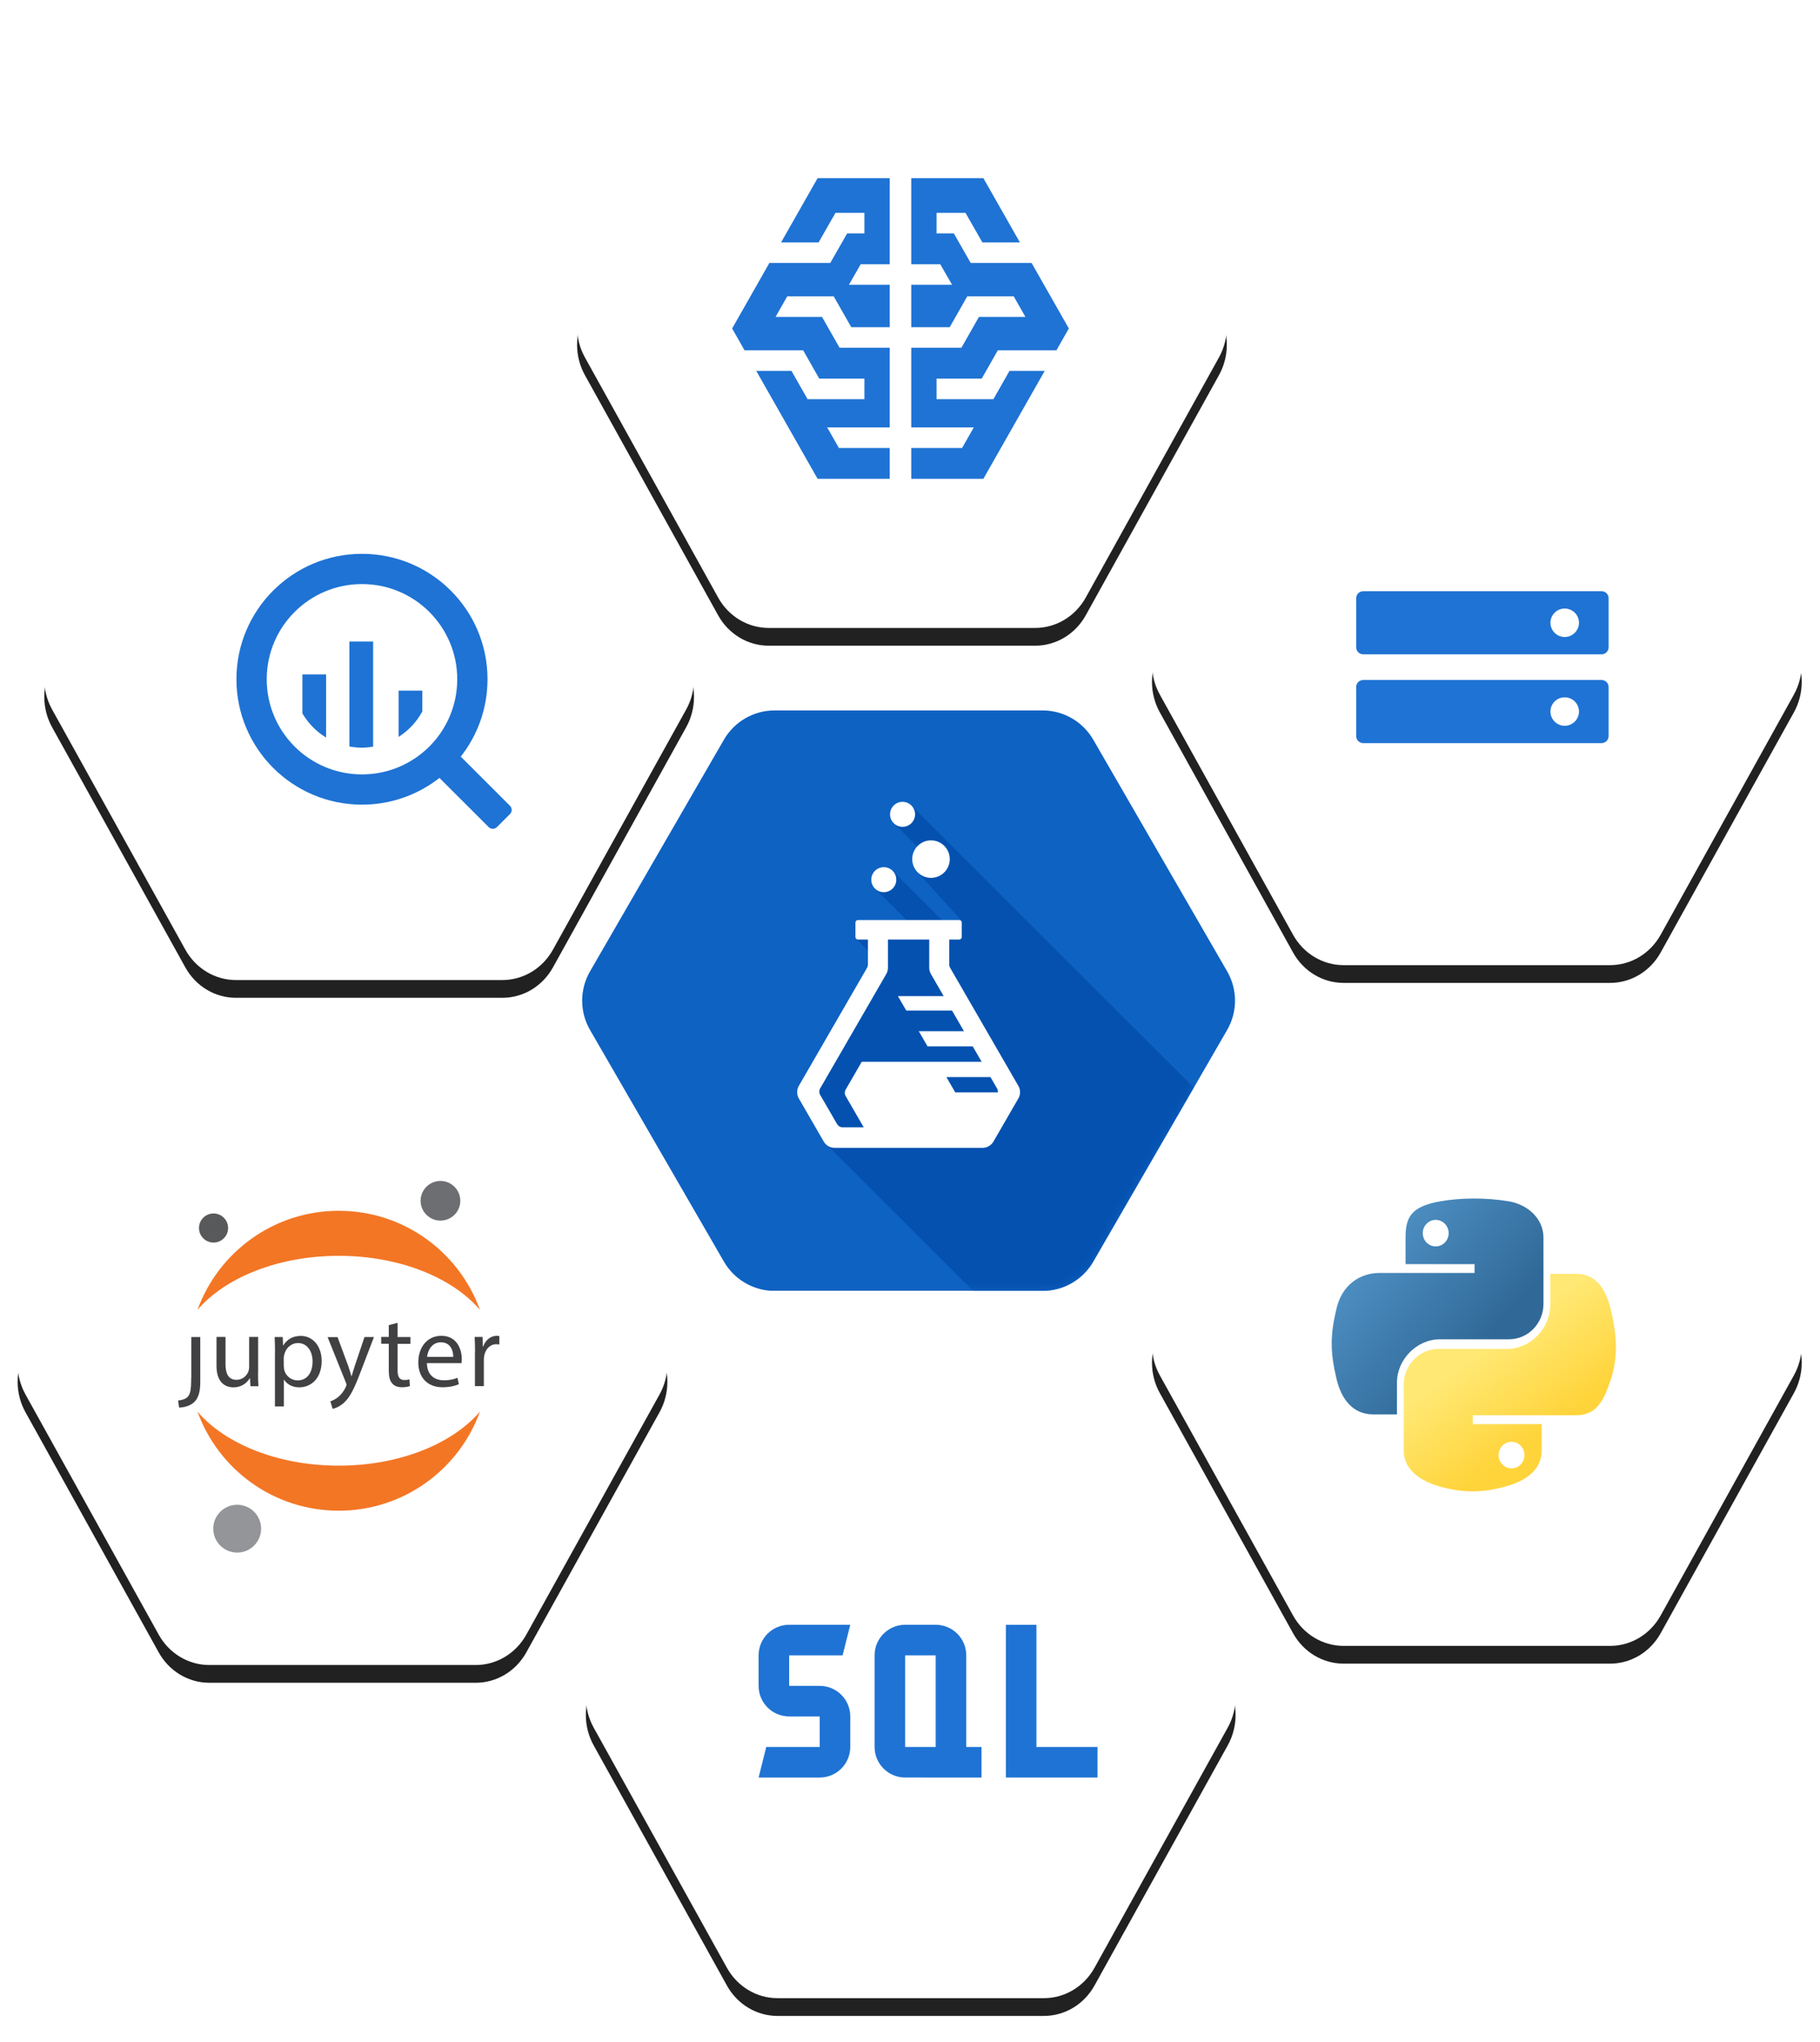 <?xml version="1.0" encoding="UTF-8"?>
<svg width="205px" height="230px" viewBox="0 0 205 230" version="1.1" xmlns="http://www.w3.org/2000/svg" xmlns:xlink="http://www.w3.org/1999/xlink">
    <!-- Generator: Sketch 42 (36781) - http://www.bohemiancoding.com/sketch -->
    <title>datalab-integrated</title>
    <desc>Created with Sketch.</desc>
    <defs>
        <path d="M15.89,64.375 L0.881,37.32 C-0.294,35.202 -0.294,32.594 0.881,30.477 L15.89,3.421 C17.064,1.304 19.235,0 21.584,0 L51.602,0 C53.95,0 56.121,1.304 57.295,3.421 L72.304,30.477 C73.479,32.594 73.479,35.202 72.304,37.32 L57.295,64.375 C56.121,66.492 53.95,67.797 51.602,67.797 L21.584,67.797 C19.235,67.797 17.064,66.492 15.89,64.375 L15.89,64.375 Z" id="path-1"></path>
        <filter x="-50%" y="-50%" width="200%" height="200%" filterUnits="objectBoundingBox" id="filter-2">
            <feOffset dx="0" dy="0" in="SourceAlpha" result="shadowOffsetOuter1"></feOffset>
            <feGaussianBlur stdDeviation="1" in="shadowOffsetOuter1" result="shadowBlurOuter1"></feGaussianBlur>
            <feColorMatrix values="0 0 0 0 0   0 0 0 0 0   0 0 0 0 0  0 0 0 0.24 0" type="matrix" in="shadowBlurOuter1" result="shadowMatrixOuter1"></feColorMatrix>
            <feOffset dx="0" dy="2" in="SourceAlpha" result="shadowOffsetOuter2"></feOffset>
            <feGaussianBlur stdDeviation="1" in="shadowOffsetOuter2" result="shadowBlurOuter2"></feGaussianBlur>
            <feColorMatrix values="0 0 0 0 0   0 0 0 0 0   0 0 0 0 0  0 0 0 0.18 0" type="matrix" in="shadowBlurOuter2" result="shadowMatrixOuter2"></feColorMatrix>
            <feMerge>
                <feMergeNode in="shadowMatrixOuter1"></feMergeNode>
                <feMergeNode in="shadowMatrixOuter2"></feMergeNode>
            </feMerge>
        </filter>
        <path d="M52.867,65.394 C55.053,65.247 57.037,64.022 58.143,62.109 L73.224,36.014 C74.404,33.972 74.404,31.456 73.224,29.414 L58.143,3.319 C56.963,1.277 54.782,0.02 52.422,0.02 L22.261,0.02 C19.901,0.02 17.72,1.277 16.54,3.319 L1.459,29.414 C0.279,31.456 0.279,33.972 1.459,36.014 L16.54,62.109 C17.646,64.022 19.629,65.247 21.816,65.394 L52.867,65.394" id="path-3"></path>
        <path d="M15.89,64.375 L0.881,37.32 C-0.294,35.202 -0.294,32.594 0.881,30.477 L15.89,3.421 C17.064,1.304 19.235,0 21.584,0 L51.602,0 C53.95,0 56.121,1.304 57.295,3.421 L72.304,30.477 C73.479,32.594 73.479,35.202 72.304,37.32 L57.295,64.375 C56.121,66.492 53.95,67.797 51.602,67.797 L21.584,67.797 C19.235,67.797 17.064,66.492 15.89,64.375 L15.89,64.375 Z" id="path-5"></path>
        <filter x="-50%" y="-50%" width="200%" height="200%" filterUnits="objectBoundingBox" id="filter-6">
            <feOffset dx="0" dy="0" in="SourceAlpha" result="shadowOffsetOuter1"></feOffset>
            <feGaussianBlur stdDeviation="1" in="shadowOffsetOuter1" result="shadowBlurOuter1"></feGaussianBlur>
            <feColorMatrix values="0 0 0 0 0   0 0 0 0 0   0 0 0 0 0  0 0 0 0.24 0" type="matrix" in="shadowBlurOuter1" result="shadowMatrixOuter1"></feColorMatrix>
            <feOffset dx="0" dy="2" in="SourceAlpha" result="shadowOffsetOuter2"></feOffset>
            <feGaussianBlur stdDeviation="1" in="shadowOffsetOuter2" result="shadowBlurOuter2"></feGaussianBlur>
            <feColorMatrix values="0 0 0 0 0   0 0 0 0 0   0 0 0 0 0  0 0 0 0.18 0" type="matrix" in="shadowBlurOuter2" result="shadowMatrixOuter2"></feColorMatrix>
            <feMerge>
                <feMergeNode in="shadowMatrixOuter1"></feMergeNode>
                <feMergeNode in="shadowMatrixOuter2"></feMergeNode>
            </feMerge>
        </filter>
        <path d="M15.89,64.375 L0.881,37.32 C-0.294,35.202 -0.294,32.594 0.881,30.477 L15.89,3.421 C17.064,1.304 19.235,0 21.584,0 L51.602,0 C53.95,0 56.121,1.304 57.295,3.421 L72.304,30.477 C73.479,32.594 73.479,35.202 72.304,37.32 L57.295,64.375 C56.121,66.492 53.95,67.797 51.602,67.797 L21.584,67.797 C19.235,67.797 17.064,66.492 15.89,64.375 L15.89,64.375 Z" id="path-7"></path>
        <filter x="-50%" y="-50%" width="200%" height="200%" filterUnits="objectBoundingBox" id="filter-8">
            <feOffset dx="0" dy="0" in="SourceAlpha" result="shadowOffsetOuter1"></feOffset>
            <feGaussianBlur stdDeviation="1" in="shadowOffsetOuter1" result="shadowBlurOuter1"></feGaussianBlur>
            <feColorMatrix values="0 0 0 0 0   0 0 0 0 0   0 0 0 0 0  0 0 0 0.24 0" type="matrix" in="shadowBlurOuter1" result="shadowMatrixOuter1"></feColorMatrix>
            <feOffset dx="0" dy="2" in="SourceAlpha" result="shadowOffsetOuter2"></feOffset>
            <feGaussianBlur stdDeviation="1" in="shadowOffsetOuter2" result="shadowBlurOuter2"></feGaussianBlur>
            <feColorMatrix values="0 0 0 0 0   0 0 0 0 0   0 0 0 0 0  0 0 0 0.18 0" type="matrix" in="shadowBlurOuter2" result="shadowMatrixOuter2"></feColorMatrix>
            <feMerge>
                <feMergeNode in="shadowMatrixOuter1"></feMergeNode>
                <feMergeNode in="shadowMatrixOuter2"></feMergeNode>
            </feMerge>
        </filter>
        <path d="M91.89,65.31 L76.881,38.254 C75.706,36.137 75.706,33.529 76.881,31.412 L91.89,4.356 C93.064,2.239 95.235,0.935 97.584,0.935 L127.602,0.935 C129.95,0.935 132.121,2.239 133.295,4.356 L148.304,31.412 C149.479,33.529 149.479,36.137 148.304,38.254 L133.295,65.31 C132.121,67.427 129.95,68.731 127.602,68.731 L97.584,68.731 C95.235,68.731 93.064,67.427 91.89,65.31 L91.89,65.31 Z" id="path-9"></path>
        <filter x="-50%" y="-50%" width="200%" height="200%" filterUnits="objectBoundingBox" id="filter-10">
            <feOffset dx="0" dy="0" in="SourceAlpha" result="shadowOffsetOuter1"></feOffset>
            <feGaussianBlur stdDeviation="1" in="shadowOffsetOuter1" result="shadowBlurOuter1"></feGaussianBlur>
            <feColorMatrix values="0 0 0 0 0   0 0 0 0 0   0 0 0 0 0  0 0 0 0.24 0" type="matrix" in="shadowBlurOuter1" result="shadowMatrixOuter1"></feColorMatrix>
            <feOffset dx="0" dy="2" in="SourceAlpha" result="shadowOffsetOuter2"></feOffset>
            <feGaussianBlur stdDeviation="1" in="shadowOffsetOuter2" result="shadowBlurOuter2"></feGaussianBlur>
            <feColorMatrix values="0 0 0 0 0   0 0 0 0 0   0 0 0 0 0  0 0 0 0.18 0" type="matrix" in="shadowBlurOuter2" result="shadowMatrixOuter2"></feColorMatrix>
            <feMerge>
                <feMergeNode in="shadowMatrixOuter1"></feMergeNode>
                <feMergeNode in="shadowMatrixOuter2"></feMergeNode>
            </feMerge>
        </filter>
        <path d="M15.89,115.375 L0.881,88.32 C-0.294,86.202 -0.294,83.594 0.881,81.477 L15.89,54.421 C17.064,52.304 19.235,51 21.584,51 L51.602,51 C53.95,51 56.121,52.304 57.295,54.421 L72.304,81.477 C73.479,83.594 73.479,86.202 72.304,88.32 L57.295,115.375 C56.121,117.492 53.95,118.797 51.602,118.797 L21.584,118.797 C19.235,118.797 17.064,117.492 15.89,115.375 L15.89,115.375 Z" id="path-11"></path>
        <filter x="-50%" y="-50%" width="200%" height="200%" filterUnits="objectBoundingBox" id="filter-12">
            <feOffset dx="0" dy="0" in="SourceAlpha" result="shadowOffsetOuter1"></feOffset>
            <feGaussianBlur stdDeviation="1" in="shadowOffsetOuter1" result="shadowBlurOuter1"></feGaussianBlur>
            <feColorMatrix values="0 0 0 0 0   0 0 0 0 0   0 0 0 0 0  0 0 0 0.24 0" type="matrix" in="shadowBlurOuter1" result="shadowMatrixOuter1"></feColorMatrix>
            <feOffset dx="0" dy="2" in="SourceAlpha" result="shadowOffsetOuter2"></feOffset>
            <feGaussianBlur stdDeviation="1" in="shadowOffsetOuter2" result="shadowBlurOuter2"></feGaussianBlur>
            <feColorMatrix values="0 0 0 0 0   0 0 0 0 0   0 0 0 0 0  0 0 0 0.18 0" type="matrix" in="shadowBlurOuter2" result="shadowMatrixOuter2"></feColorMatrix>
            <feMerge>
                <feMergeNode in="shadowMatrixOuter1"></feMergeNode>
                <feMergeNode in="shadowMatrixOuter2"></feMergeNode>
            </feMerge>
        </filter>
        <path d="M15.89,64.375 L0.881,37.32 C-0.294,35.202 -0.294,32.594 0.881,30.477 L15.89,3.421 C17.064,1.304 19.235,0 21.584,0 L51.602,0 C53.95,0 56.121,1.304 57.295,3.421 L72.304,30.477 C73.479,32.594 73.479,35.202 72.304,37.32 L57.295,64.375 C56.121,66.492 53.95,67.797 51.602,67.797 L21.584,67.797 C19.235,67.797 17.064,66.492 15.89,64.375 L15.89,64.375 Z" id="path-13"></path>
        <filter x="-50%" y="-50%" width="200%" height="200%" filterUnits="objectBoundingBox" id="filter-14">
            <feOffset dx="0" dy="0" in="SourceAlpha" result="shadowOffsetOuter1"></feOffset>
            <feGaussianBlur stdDeviation="1" in="shadowOffsetOuter1" result="shadowBlurOuter1"></feGaussianBlur>
            <feColorMatrix values="0 0 0 0 0   0 0 0 0 0   0 0 0 0 0  0 0 0 0.24 0" type="matrix" in="shadowBlurOuter1" result="shadowMatrixOuter1"></feColorMatrix>
            <feOffset dx="0" dy="2" in="SourceAlpha" result="shadowOffsetOuter2"></feOffset>
            <feGaussianBlur stdDeviation="1" in="shadowOffsetOuter2" result="shadowBlurOuter2"></feGaussianBlur>
            <feColorMatrix values="0 0 0 0 0   0 0 0 0 0   0 0 0 0 0  0 0 0 0.18 0" type="matrix" in="shadowBlurOuter2" result="shadowMatrixOuter2"></feColorMatrix>
            <feMerge>
                <feMergeNode in="shadowMatrixOuter1"></feMergeNode>
                <feMergeNode in="shadowMatrixOuter2"></feMergeNode>
            </feMerge>
        </filter>
        <linearGradient x1="1.06341024e-07%" y1="9.14856261e-08%" x2="74.521%" y2="64.11%" id="linearGradient-15">
            <stop stop-color="#5A9FD4" offset="0%"></stop>
            <stop stop-color="#306998" offset="100%"></stop>
        </linearGradient>
        <linearGradient x1="50%" y1="82.276%" x2="23.443%" y2="44.914%" id="linearGradient-16">
            <stop stop-color="#FFD43B" offset="0%"></stop>
            <stop stop-color="#FFE873" offset="100%"></stop>
        </linearGradient>
    </defs>
    <g id="Page-1" stroke="none" stroke-width="1" fill="none" fill-rule="evenodd">
        <g id="Custom-Graphics" transform="translate(-445, -537)">
            <g id="datalab-integrated-copy" transform="translate(434, 539)">
                <g id="datalab-integrated">
                    <g id="Clip-2-Copy-5-+-maven-logo-copy" transform="translate(140.757, 38.917)" opacity="0.87">
                        <g id="Clip-2-Copy-5">
                            <use fill="black" fill-opacity="1" filter="url(#filter-2)" xlink:href="#path-1"></use>
                            <use fill="#FFFFFF" fill-rule="evenodd" xlink:href="#path-1"></use>
                        </g>
                    </g>
                    <g id="datalab-logo" transform="translate(76, 78)">
                        <g id="Group-3">
                            <mask id="mask-4" fill="white">
                                <use xlink:href="#path-3"></use>
                            </mask>
                            <use id="Clip-2" fill="#0E62C2" xlink:href="#path-3"></use>
                            <path d="M37.682,10.755 L35.702,12.764 L40.671,17.729 L38.379,18.272 L43.32,23.71 L41.564,24.115 L35.629,18.185 L33.599,20.134 L37.833,24.363 L34.011,24.316 L31.48,25.794 L33.987,28.299 L25.756,42.578 L28.134,48.942 L44.617,65.409 L52.422,65.409 C54.782,65.409 56.963,64.151 58.143,62.109 L69.469,42.511 L37.682,10.755" id="Fill-1" fill="#0451B0" mask="url(#mask-4)"></path>
                        </g>
                        <path d="M35.957,19.087 C35.957,19.865 35.326,20.495 34.548,20.495 C33.769,20.495 33.139,19.865 33.139,19.087 C33.139,18.31 33.769,17.679 34.548,17.679 C35.326,17.679 35.957,18.31 35.957,19.087" id="Fill-4" fill="#FFFFFF"></path>
                        <path d="M41.979,16.77 C41.979,17.937 41.032,18.882 39.865,18.882 C38.697,18.882 37.751,17.937 37.751,16.77 C37.751,15.604 38.697,14.658 39.865,14.658 C41.032,14.658 41.979,15.604 41.979,16.77" id="Fill-5" fill="#FFFFFF"></path>
                        <path d="M38.071,11.725 C38.071,12.503 37.44,13.133 36.661,13.133 C35.883,13.133 35.252,12.503 35.252,11.725 C35.252,10.948 35.883,10.318 36.661,10.318 C37.44,10.318 38.071,10.948 38.071,11.725" id="Fill-6" fill="#FFFFFF"></path>
                        <path d="M42.595,43.045 L41.6,41.323 L48.413,41.323 L41.635,29.594 L41.399,29.596 L47.231,39.601 L32.064,39.601 L30.247,42.746 C30.121,42.964 30.121,43.232 30.247,43.45 L32.458,47.277 L47.023,47.277 L49.439,43.098 L49.408,43.045 L42.595,43.045" id="Fill-7" fill="#FFFFFF"></path>
                        <path d="M49.708,42.317 L42.016,29.007 C41.954,28.9 41.921,28.778 41.921,28.655 L41.921,25.827 L43.043,25.827 C43.203,25.827 43.331,25.701 43.331,25.542 L43.331,23.921 C43.331,23.762 43.203,23.634 43.043,23.634 L31.64,23.634 C31.481,23.634 31.353,23.762 31.353,23.921 L31.353,25.542 C31.353,25.701 31.481,25.827 31.64,25.827 L32.762,25.827 L32.762,28.655 C32.762,28.778 32.729,28.9 32.667,29.007 L24.975,42.317 C24.724,42.752 24.724,43.289 24.975,43.725 L27.786,48.587 C28.037,49.023 28.503,49.292 29.006,49.292 L45.677,49.292 C46.181,49.292 46.646,49.023 46.898,48.587 L49.708,43.725 C49.96,43.289 49.96,42.752 49.708,42.317 L49.708,42.317 Z M47.308,43.313 L45.393,46.628 C45.267,46.845 45.034,46.979 44.782,46.979 L29.901,46.979 C29.649,46.979 29.417,46.845 29.291,46.628 L27.375,43.313 C27.25,43.096 27.25,42.827 27.375,42.609 L34.828,29.714 C34.951,29.5 35.017,29.257 35.017,29.011 L35.017,25.827 L39.667,25.827 L39.667,29.011 C39.667,29.257 39.732,29.5 39.856,29.714 L47.308,42.609 C47.434,42.827 47.434,43.096 47.308,43.313 L47.308,43.313 Z" id="Fill-8" fill="#FFFFFF"></path>
                        <polyline id="Fill-9" fill="#FFFFFF" points="37.081 33.833 43.957 33.833 42.925 32.203 36.139 32.203 37.081 33.833"></polyline>
                        <polyline id="Fill-10" fill="#FFFFFF" points="38.491 36.158 39.476 37.862 46.492 37.862 45.479 36.158 38.491 36.158"></polyline>
                    </g>
                    <g id="Clip-2-Copy-+-github-logo" transform="translate(76.987, 155.275)" opacity="0.87">
                        <g id="Clip-2-Copy">
                            <use fill="black" fill-opacity="1" filter="url(#filter-6)" xlink:href="#path-5"></use>
                            <use fill="#FFFFFF" fill-rule="evenodd" xlink:href="#path-5"></use>
                        </g>
                    </g>
                    <g id="Clip-2-+-jenkins_logo" transform="translate(15.987, 40.595)" opacity="0.87">
                        <g id="Clip-2">
                            <use fill="black" fill-opacity="1" filter="url(#filter-8)" xlink:href="#path-7"></use>
                            <use fill="#FFFFFF" fill-rule="evenodd" xlink:href="#path-7"></use>
                        </g>
                    </g>
                    <g id="Clip-2-Copy-4" opacity="0.87">
                        <use fill="black" fill-opacity="1" filter="url(#filter-10)" xlink:href="#path-9"></use>
                        <use fill="#FFFFFF" fill-rule="evenodd" xlink:href="#path-9"></use>
                    </g>
                    <g id="Clip-2-Copy-3-+-intellij" transform="translate(140.757, 64.595)">
                        <g id="Clip-2-Copy-3" opacity="0.87">
                            <use fill="black" fill-opacity="1" filter="url(#filter-12)" xlink:href="#path-11"></use>
                            <use fill="#FFFFFF" fill-rule="evenodd" xlink:href="#path-11"></use>
                        </g>
                        <g id="Fill-4-+-Fill-5-Copy" transform="translate(23, 0)" fill="#1F73D4">
                            <path d="M27.646,0 L0.786,0.001 C0.354,0.001 0,0.354 0,0.785 L0.001,6.324 C0.001,6.754 0.355,7.107 0.786,7.107 L27.646,7.107 C28.078,7.107 28.432,6.754 28.432,6.324 L28.432,0.784 C28.432,0.354 28.079,0 27.646,0 M23.487,5.156 C22.601,5.156 21.883,4.436 21.881,3.553 C21.883,2.666 22.599,1.951 23.487,1.951 C24.375,1.951 25.094,2.665 25.094,3.553 C25.094,4.438 24.375,5.156 23.487,5.156" id="Fill-4"></path>
                            <path d="M27.646,10 L0.786,10.001 C0.354,10.001 0,10.354 0,10.786 L0.001,16.324 C0.001,16.754 0.355,17.108 0.786,17.108 L27.646,17.108 C28.078,17.108 28.432,16.754 28.432,16.324 L28.432,10.785 C28.432,10.354 28.079,10 27.646,10 M23.487,15.156 C22.601,15.156 21.883,14.436 21.881,13.553 C21.883,12.666 22.599,11.952 23.487,11.952 C24.375,11.952 25.094,12.666 25.094,13.553 C25.094,14.439 24.375,15.156 23.487,15.156" id="Fill-5"></path>
                        </g>
                    </g>
                    <g id="Clip-2-Copy-2-+-pycharm" transform="translate(12.987, 117.75)" opacity="0.87">
                        <g id="Clip-2-Copy-2">
                            <use fill="black" fill-opacity="1" filter="url(#filter-14)" xlink:href="#path-13"></use>
                            <use fill="#FFFFFF" fill-rule="evenodd" xlink:href="#path-13"></use>
                        </g>
                    </g>
                    <g id="Group-Copy-2" transform="translate(37, 60)" fill="#1F73D4">
                        <path d="M14.772,0.383 C6.962,0.383 0.631,6.707 0.631,14.509 C0.631,22.311 6.962,28.636 14.772,28.636 C22.581,28.636 28.913,22.311 28.913,14.509 C28.913,6.707 22.581,0.383 14.772,0.383 M14.772,25.228 C8.846,25.228 4.043,20.429 4.043,14.509 C4.043,8.59 8.846,3.79 14.772,3.79 C20.698,3.79 25.502,8.59 25.502,14.509 C25.502,20.429 20.698,25.228 14.772,25.228" id="Fill-4"></path>
                        <path d="M8.06,13.964 L8.06,18.355 C8.71,19.471 9.63,20.407 10.731,21.08 L10.731,13.964 L8.06,13.964" id="Fill-5"></path>
                        <path d="M13.355,10.262 L13.355,22.084 C13.809,22.167 14.274,22.218 14.751,22.218 C15.186,22.218 15.61,22.172 16.027,22.103 L16.027,10.262 L13.355,10.262" id="Fill-6"></path>
                        <path d="M18.897,15.789 L18.897,21.003 C20.014,20.291 20.938,19.309 21.568,18.141 L21.568,15.789 L18.897,15.789" id="Fill-7"></path>
                        <path d="M24.948,23.21 L23.483,24.675 C23.225,24.933 23.225,25.353 23.483,25.611 L29.04,31.161 C29.297,31.419 29.719,31.419 29.977,31.161 L31.442,29.698 C31.699,29.441 31.699,29.02 31.442,28.762 L25.884,23.21 C25.627,22.953 25.205,22.953 24.948,23.21" id="Fill-8"></path>
                    </g>
                    <g id="Group-Copy-6" transform="translate(31, 131)">
                        <g id="Group" transform="translate(0, 15.972)" fill="#414042">
                            <path d="M1.535,6.264 C1.535,7.589 1.431,8.028 1.159,8.351 C0.919,8.612 0.522,8.738 0.063,8.779 L0.167,9.573 C0.71,9.573 1.441,9.385 1.89,8.946 C2.381,8.445 2.559,7.746 2.559,6.66 L2.559,1.629 L1.546,1.629 L1.546,6.264 L1.535,6.264 Z" id="Shape"></path>
                            <path d="M9.066,5.658 C9.066,6.232 9.076,6.733 9.108,7.172 L8.21,7.172 L8.157,6.264 L8.136,6.264 C7.875,6.712 7.29,7.297 6.298,7.297 C5.431,7.297 4.387,6.817 4.387,4.865 L4.387,1.618 L5.4,1.618 L5.4,4.687 C5.4,5.742 5.724,6.451 6.643,6.451 C7.322,6.451 7.792,5.982 7.969,5.533 C8.022,5.387 8.063,5.199 8.063,5.021 L8.063,1.618 L9.076,1.618 L9.076,5.658 L9.066,5.658 Z" id="Shape"></path>
                            <path d="M10.977,3.435 C10.977,2.725 10.957,2.15 10.936,1.629 L11.844,1.629 L11.886,2.578 L11.907,2.578 C12.325,1.9 12.972,1.503 13.881,1.503 C15.218,1.503 16.231,2.641 16.231,4.322 C16.231,6.316 15.02,7.297 13.703,7.297 C12.972,7.297 12.325,6.973 11.991,6.431 L11.97,6.431 L11.97,9.448 L10.967,9.448 L10.967,3.435 L10.977,3.435 Z M11.97,4.917 C11.97,5.063 11.991,5.199 12.011,5.334 C12.199,6.034 12.805,6.514 13.526,6.514 C14.591,6.514 15.208,5.648 15.208,4.374 C15.208,3.257 14.623,2.307 13.557,2.307 C12.868,2.307 12.231,2.798 12.032,3.56 C12.001,3.685 11.959,3.831 11.959,3.977 L11.959,4.917 L11.97,4.917 Z" id="Shape"></path>
                            <path d="M18.017,1.629 L19.229,4.906 C19.354,5.272 19.49,5.71 19.584,6.044 L19.605,6.044 C19.709,5.71 19.824,5.293 19.96,4.886 L21.057,1.629 L22.122,1.629 L20.607,5.585 C19.887,7.485 19.396,8.466 18.707,9.061 C18.216,9.5 17.725,9.667 17.464,9.719 L17.213,8.873 C17.464,8.79 17.798,8.633 18.101,8.383 C18.372,8.163 18.717,7.777 18.947,7.255 C18.989,7.151 19.03,7.067 19.03,7.015 C19.03,6.963 19.009,6.879 18.957,6.754 L16.9,1.639 L18.017,1.639 L18.017,1.629 Z" id="Shape"></path>
                            <path d="M24.785,0.031 L24.785,1.629 L26.227,1.629 L26.227,2.401 L24.785,2.401 L24.785,5.397 C24.785,6.086 24.984,6.472 25.537,6.472 C25.798,6.472 25.997,6.441 26.122,6.399 L26.164,7.151 C25.966,7.234 25.663,7.287 25.266,7.287 C24.796,7.287 24.42,7.14 24.18,6.859 C23.898,6.556 23.793,6.065 23.793,5.418 L23.793,2.391 L22.937,2.391 L22.937,1.618 L23.793,1.618 L23.793,0.292 L24.785,0.031 L24.785,0.031 Z" id="Shape"></path>
                            <path d="M28.086,4.583 C28.107,5.95 28.984,6.504 29.987,6.504 C30.707,6.504 31.146,6.378 31.522,6.222 L31.689,6.942 C31.334,7.099 30.728,7.287 29.841,7.287 C28.128,7.287 27.115,6.159 27.115,4.489 C27.115,2.819 28.096,1.493 29.715,1.493 C31.522,1.493 32.013,3.09 32.013,4.103 C32.013,4.311 31.992,4.468 31.982,4.572 L28.086,4.572 L28.086,4.583 Z M31.052,3.863 C31.063,3.226 30.791,2.224 29.653,2.224 C28.629,2.224 28.18,3.163 28.107,3.863 L31.052,3.863 L31.052,3.863 Z" id="Shape"></path>
                            <path d="M33.507,3.351 C33.507,2.693 33.496,2.14 33.465,1.618 L34.353,1.618 L34.384,2.704 L34.426,2.704 C34.676,1.963 35.282,1.493 35.961,1.493 C36.076,1.493 36.16,1.503 36.243,1.524 L36.243,2.474 C36.139,2.453 36.034,2.443 35.899,2.443 C35.188,2.443 34.687,2.986 34.541,3.737 C34.52,3.873 34.499,4.04 34.499,4.207 L34.499,7.161 L33.496,7.161 L33.496,3.351 L33.507,3.351 Z" id="Shape"></path>
                        </g>
                        <ellipse id="Oval" fill="#6D6E71" cx="29.611" cy="2.255" rx="2.235" ry="2.234"></ellipse>
                        <g id="Group" transform="translate(2.193, 3.341)" fill="#F37625">
                            <path d="M15.96,28.75 C9.118,28.75 3.154,26.296 0.052,22.664 C2.402,29.178 8.638,33.823 15.96,33.823 C23.281,33.823 29.517,29.167 31.867,22.664 C28.754,26.296 22.801,28.75 15.96,28.75 L15.96,28.75 Z" id="Shape"></path>
                            <path d="M15.96,5.115 C22.801,5.115 28.765,7.568 31.867,11.201 C29.517,4.687 23.281,0.042 15.96,0.042 C8.638,0.042 2.402,4.698 0.052,11.201 C3.154,7.579 9.118,5.115 15.96,5.115 L15.96,5.115 Z" id="Shape"></path>
                        </g>
                        <ellipse id="Oval" fill="#939598" cx="6.716" cy="39.189" rx="2.695" ry="2.693"></ellipse>
                        <ellipse id="Oval" fill="#58595B" cx="4.053" cy="5.324" rx="1.64" ry="1.639"></ellipse>
                    </g>
                    <g id="path1948-+-path1950" transform="translate(161, 133)">
                        <path d="M15.917,0 C14.589,0.007 13.32,0.121 12.204,0.32 C8.915,0.907 8.318,2.135 8.318,4.399 L8.318,7.389 L16.089,7.389 L16.089,8.385 L8.318,8.385 L5.402,8.385 C3.143,8.385 1.166,9.756 0.547,12.363 C-0.166,15.352 -0.198,17.216 0.547,20.337 C1.099,22.66 2.419,24.315 4.677,24.315 L7.349,24.315 L7.349,20.73 C7.349,18.14 9.568,15.856 12.204,15.856 L19.966,15.856 C22.127,15.856 23.852,14.06 23.852,11.869 L23.852,4.399 C23.852,2.272 22.075,0.675 19.966,0.32 C18.631,0.096 17.246,-0.006 15.917,0 L15.917,0 Z M11.715,2.405 C12.517,2.405 13.173,3.078 13.173,3.905 C13.173,4.729 12.517,5.395 11.715,5.395 C10.909,5.395 10.257,4.729 10.257,3.905 C10.257,3.078 10.909,2.405 11.715,2.405 L11.715,2.405 Z" id="path1948" fill="url(#linearGradient-15)"></path>
                        <path d="M24.618,8.486 L24.618,11.97 C24.618,14.671 22.35,16.944 19.763,16.944 L12.001,16.944 C9.875,16.944 8.115,18.781 8.115,20.931 L8.115,28.402 C8.115,30.528 9.947,31.779 12.001,32.389 C14.461,33.119 16.82,33.251 19.763,32.389 C21.719,31.817 23.649,30.666 23.649,28.402 L23.649,25.412 L15.887,25.412 L15.887,24.415 L23.649,24.415 L27.534,24.415 C29.793,24.415 30.634,22.824 31.42,20.437 C32.231,17.98 32.197,15.616 31.42,12.463 C30.862,10.194 29.796,8.486 27.534,8.486 L24.618,8.486 L24.618,8.486 Z M20.252,27.405 C21.058,27.405 21.71,28.071 21.71,28.896 C21.71,29.723 21.058,30.395 20.252,30.395 C19.449,30.395 18.794,29.723 18.794,28.896 C18.794,28.071 19.449,27.405 20.252,27.405 L20.252,27.405 Z" id="path1950" fill="url(#linearGradient-16)"></path>
                    </g>
                    <g id="Integrated-cloud-v2" transform="translate(0, 111.5)">
                        <g id="Group" transform="translate(0.498, 0.5)"></g>
                    </g>
                    <g id="sql-symbol-copy" transform="translate(96, 180.935)" fill="#1F73D4">
                        <polygon id="Shape" points="31.74 13.843 31.74 0.08 28.299 0.08 28.299 17.285 38.622 17.285 38.622 13.843"></polygon>
                        <path d="M0.448,17.285 L1.308,13.844 L7.329,13.844 L7.329,10.402 L3.888,10.402 C1.986,10.402 0.448,8.864 0.448,6.961 L0.448,3.52 C0.448,1.618 1.986,0.079 3.888,0.079 L10.771,0.079 L9.91,3.52 L3.888,3.52 L3.888,6.961 L7.329,6.961 C9.232,6.961 10.771,8.5 10.771,10.402 L10.771,13.844 C10.771,15.745 9.232,17.285 7.329,17.285 L0.448,17.285 L0.448,17.285 Z" id="Shape"></path>
                        <path d="M23.835,13.844 C23.835,13.843 23.836,13.843 23.836,13.843 L23.836,3.52 C23.836,1.618 22.295,0.08 20.395,0.08 L16.954,0.08 C15.053,0.08 13.513,1.618 13.513,3.52 L13.513,13.843 C13.513,15.744 15.053,17.284 16.954,17.284 L19.369,17.284 L19.369,17.285 L25.556,17.285 L25.556,13.844 L23.835,13.844 L23.835,13.844 Z M16.954,3.52 L20.394,3.52 L20.394,13.843 L16.954,13.843 L16.954,3.52 L16.954,3.52 Z" id="Shape"></path>
                    </g>
                    <polygon id="Shape" fill="#1F73D4" points="123.391 37.461 129.993 37.461 131.392 35 127.195 27.618 120.336 27.618 118.436 24.289 116.492 24.289 116.492 21.974 119.75 21.974 121.651 25.303 125.878 25.303 121.764 18.066 113.641 18.066 113.641 27.763 116.908 27.763 118.239 30.079 113.641 30.079 113.641 34.855 117.973 34.855 119.949 31.382 125.184 31.382 126.501 33.697 121.266 33.697 119.289 37.171 113.641 37.171 113.641 46.145 120.684 46.145 119.366 48.461 113.641 48.461 113.641 51.934 121.764 51.934 128.676 39.776 124.707 39.776 122.896 42.961 116.492 42.961 116.492 40.645 121.58 40.645"></polygon>
                    <polygon id="Shape" fill="#1F73D4" points="103.278 40.645 101.467 37.461 94.865 37.461 93.466 35 97.662 27.618 104.521 27.618 106.422 24.289 108.365 24.289 108.365 21.974 105.107 21.974 103.206 25.303 98.979 25.303 103.093 18.066 111.217 18.066 111.217 27.763 107.949 27.763 106.619 30.079 111.217 30.079 111.217 34.855 106.885 34.855 104.908 31.382 99.674 31.382 98.356 33.697 103.592 33.697 105.568 37.171 111.217 37.171 111.217 46.145 104.174 46.145 105.492 48.461 111.217 48.461 111.217 51.934 103.093 51.934 96.181 39.776 100.15 39.776 101.961 42.961 108.365 42.961 108.365 40.645"></polygon>
                </g>
            </g>
        </g>
    </g>
</svg>